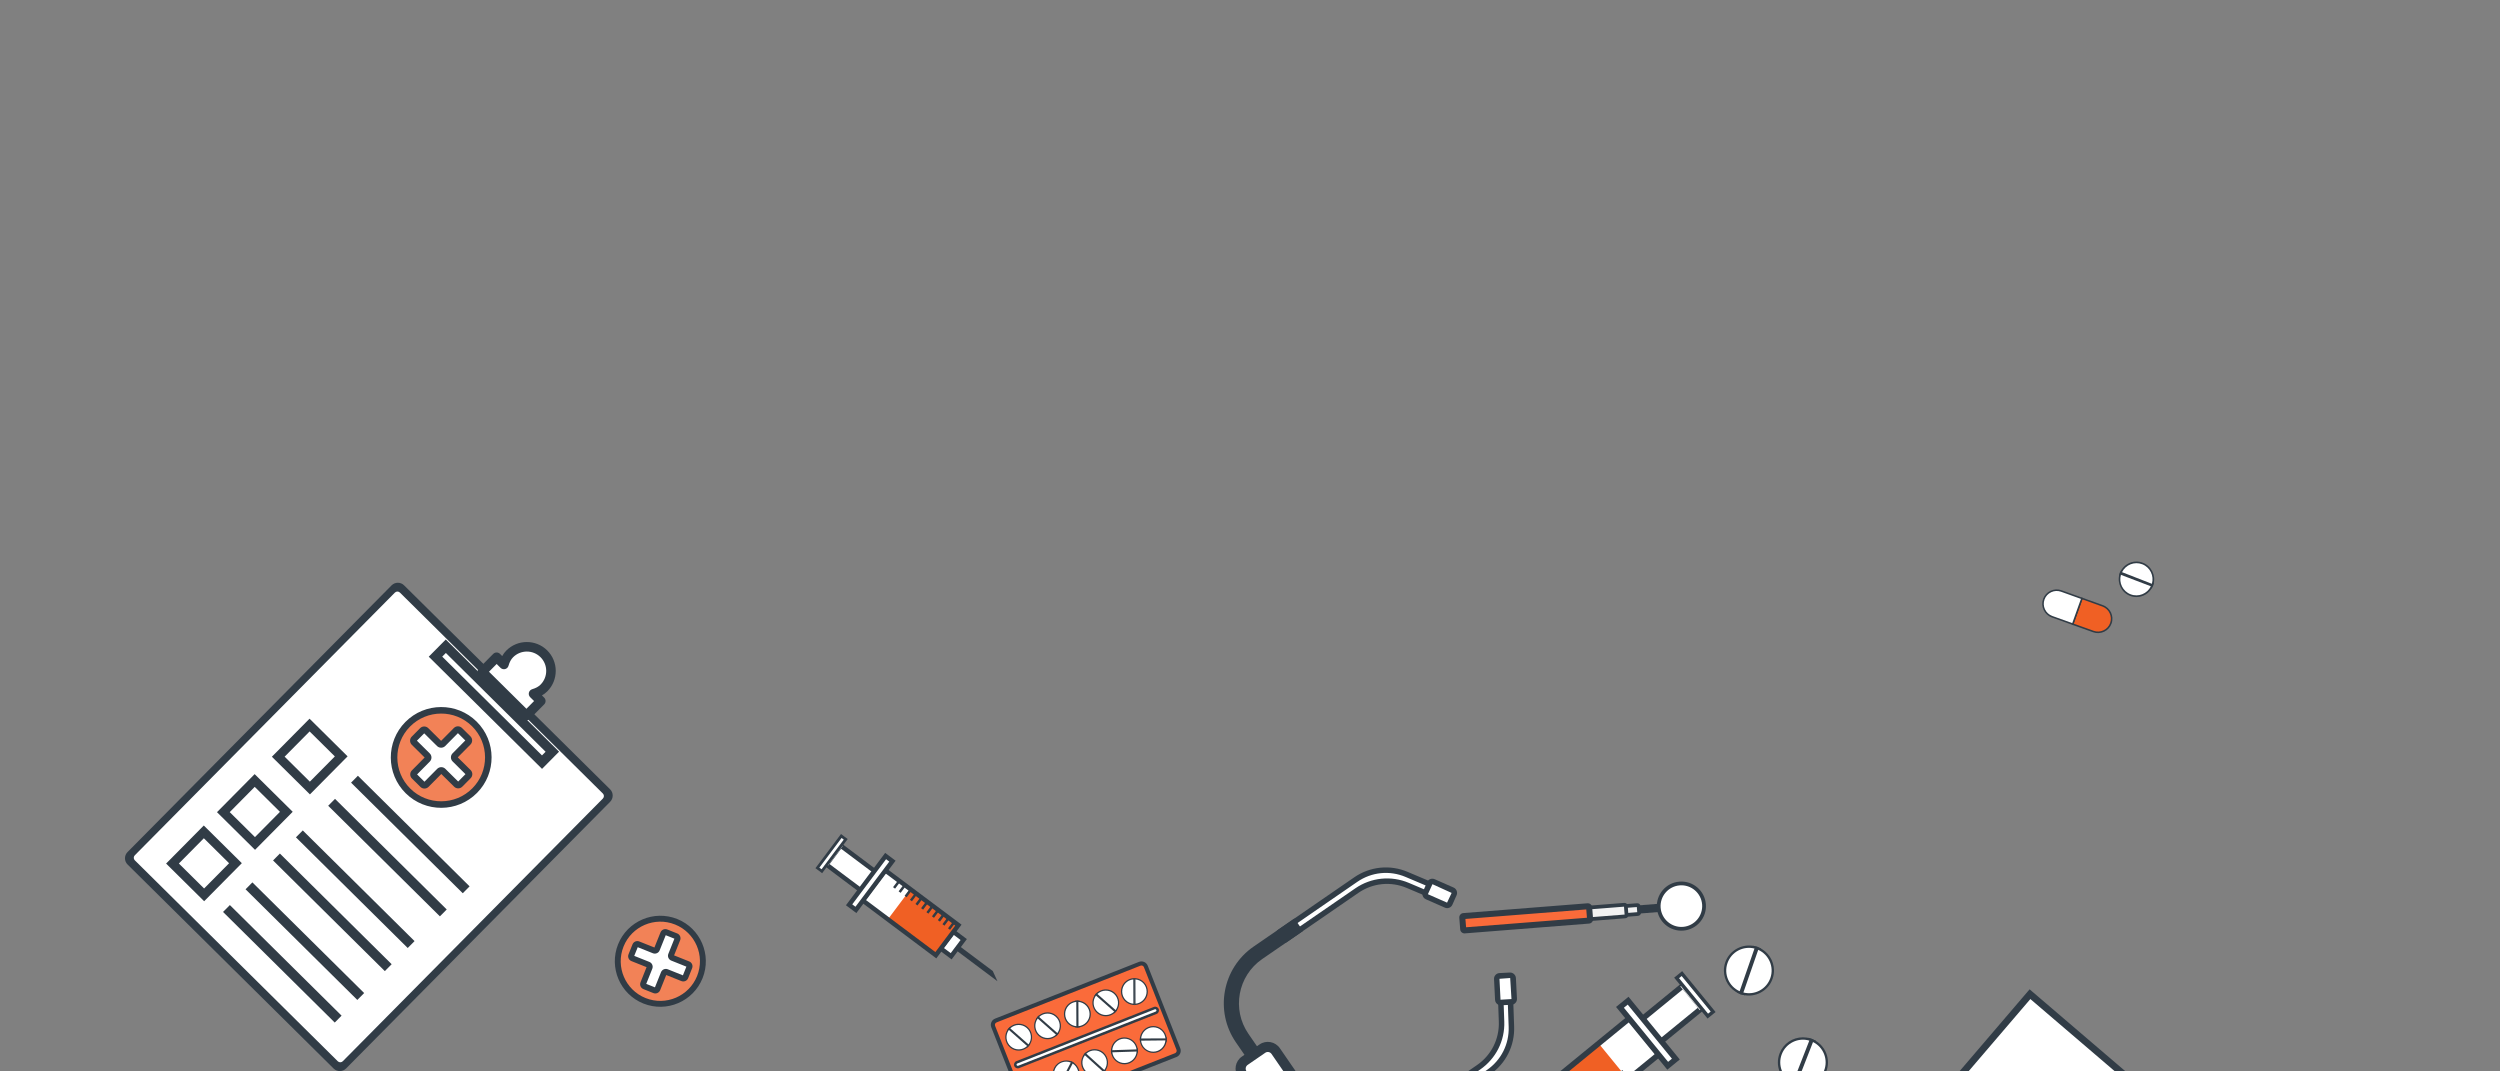 <?xml version="1.0" encoding="utf-8"?>
<!-- Generator: Adobe Illustrator 15.0.0, SVG Export Plug-In . SVG Version: 6.00 Build 0)  -->
<!DOCTYPE svg PUBLIC "-//W3C//DTD SVG 1.1//EN" "http://www.w3.org/Graphics/SVG/1.1/DTD/svg11.dtd">
<svg version="1.1" id="Layer_1" xmlns="http://www.w3.org/2000/svg" xmlns:xlink="http://www.w3.org/1999/xlink" x="0px" y="0px"
	 width="1400px" height="600px" viewBox="0 0 1400 600" enable-background="new 0 0 1400 600" xml:space="preserve">
<rect x="0" y="0" width="1400" height="600" fill="#808080" stroke="none"/>
<g>
	<g>
		<path fill="#415064" d="M555.564,612.72c0.572-0.051,0.799,0.729,0.293,1.012c-39.341,22.295-74.469,52.947-87.984,65.319
			c-1.113,1.021-2.079,1.911-2.889,2.67c1.062-0.313,2.327-0.688,3.769-1.123c17.541-5.31,61.825-19.877,101.07-42.346
			c0.501-0.282,1.057,0.304,0.723,0.779c-0.157,0.223-0.329,0.405-0.496,0.495c-8.331,4.654-63.742,35.438-89.562,45.199
			c-1.199,0.455-2.52,0.496-3.733,0.091c-3.571-1.193-7.127-1.143-10.015-0.698l-29.149,16.601
			c-0.855,0.486-1.938,0.183-2.423-0.667l-1.163-2.044c-0.491-0.85-0.192-1.941,0.662-2.428l29.155-16.601
			c1.851-2.245,3.713-5.28,4.506-8.963c0.273-1.254,0.981-2.367,1.983-3.166c21.572-17.228,76.315-49.175,84.57-53.96
			C555.048,612.789,555.292,612.74,555.564,612.72z"/>
		<path opacity="0.15" fill="#FFFFFF" d="M468.753,680.598c17.541-5.31,61.825-19.877,101.07-42.346
			c0.501-0.282,1.057,0.304,0.723,0.779c-0.157,0.223-0.329,0.405-0.496,0.495c-8.331,4.654-63.742,35.438-89.562,45.199
			c-1.199,0.455-2.52,0.496-3.733,0.091c-3.571-1.193-7.127-1.143-10.015-0.698l-29.149,16.601
			c-0.855,0.486-1.938,0.183-2.423-0.667l-0.582-1.022l30.399-17.309C466.047,681.407,467.312,681.033,468.753,680.598z"/>
	</g>
	<g>
		<g>
			<polygon fill="#313C46" points="883.017,513.289 882.825,510.8 932.506,506.885 932.698,509.384 			"/>
			<path fill="#313C46" d="M882.058,514.431l-0.365-4.602l51.784-4.078l0.365,4.594L882.058,514.431z M883.959,511.771l0.03,0.396
				l47.586-3.753l-0.031-0.396L883.959,511.771z"/>
		</g>
		<g>
			<path fill="#FFFFFF" d="M942.57,520.086c-6.99,0.557-13.11-4.673-13.656-11.663c-0.556-6.99,4.663-13.11,11.664-13.667
				c6.99-0.546,13.11,4.674,13.656,11.673C954.791,513.42,949.571,519.541,942.57,520.086z"/>
			<path fill="#313C46" d="M927.862,508.503c-0.598-7.557,5.068-14.203,12.635-14.79c7.557-0.596,14.192,5.069,14.79,12.636
				c0.597,7.557-5.068,14.192-12.635,14.79C935.096,521.735,928.459,516.07,927.862,508.503z M953.193,506.511
				c-0.506-6.403-6.131-11.209-12.534-10.703c-6.404,0.506-11.199,6.13-10.704,12.534c0.508,6.402,6.132,11.199,12.534,10.702
				C948.894,518.538,953.688,512.913,953.193,506.511z"/>
		</g>
		<g>
			<path fill="#F2F2F2" d="M917.929,511.032l-0.274-3.47c-0.03-0.415-0.403-0.729-0.819-0.688l-19.058,1.497
				c-0.415,0.03-0.729,0.394-0.688,0.81l0.273,3.469c0.03,0.415,0.395,0.729,0.809,0.698l19.06-1.497
				C917.645,511.812,917.959,511.447,917.929,511.032z"/>
			<path fill="#313C46" d="M896.311,512.731l-0.273-3.46c-0.081-1.001,0.668-1.871,1.659-1.951l19.059-1.498
				c1.001-0.081,1.872,0.668,1.953,1.659l0.271,3.47c0.071,0.992-0.667,1.861-1.668,1.942l-19.06,1.507
				C897.262,514.472,896.392,513.733,896.311,512.731z M898.16,509.394l0.224,2.883l18.472-1.456l-0.231-2.873L898.16,509.394z"/>
		</g>
		<g>
			<path fill="#F2F2F2" d="M910.857,512.357l-0.385-4.997c-0.041-0.415-0.405-0.729-0.818-0.698l-25.382,2.003
				c-0.415,0.03-0.729,0.395-0.688,0.819l0.385,4.997c0.041,0.415,0.403,0.729,0.819,0.688l25.381-2.003
				C910.584,513.137,910.897,512.772,910.857,512.357z"/>
			<path fill="#313C46" d="M882.927,514.562l-0.395-4.997c-0.081-1.002,0.667-1.871,1.658-1.952l25.382-1.993
				c0.991-0.081,1.871,0.658,1.942,1.659l0.395,4.997c0.08,1.002-0.668,1.872-1.659,1.942l-25.382,2.003
				C883.877,516.303,882.997,515.555,882.927,514.562z M884.656,509.687l0.344,4.411l24.785-1.952l-0.345-4.411L884.656,509.687z"/>
		</g>
		<g>
			<path fill="#FA6B3A" d="M890.442,514.725l-0.517-6.505c-0.03-0.414-0.394-0.729-0.809-0.698l-69.538,5.483
				c-0.424,0.03-0.729,0.395-0.698,0.81l0.516,6.504c0.03,0.426,0.396,0.729,0.81,0.698l69.539-5.473
				C890.17,515.504,890.473,515.14,890.442,514.725z"/>
			<path fill="#313C46" d="M817.709,520.461l-0.507-6.505c-0.11-1.345,0.9-2.529,2.235-2.631l69.549-5.482
				c1.336-0.102,2.519,0.91,2.62,2.245l0.516,6.506c0.111,1.345-0.9,2.518-2.246,2.619l-69.538,5.483
				C819.003,522.808,817.819,521.796,817.709,520.461z M820.632,514.613l0.374,4.653l67.677-5.331l-0.364-4.653L820.632,514.613z"/>
		</g>
	</g>
	<path fill="#313C46" d="M758.124,716.146l-40.687-59.128l-2.741-3.997l-13.768-19.999c-3.683-5.341-2.327-12.665,3.024-16.348
		l18.928-13.029c1.102-0.759,1.386-2.266,0.627-3.369c-0.759-1.112-2.267-1.386-3.379-0.627L701.2,612.679
		c-7.557,5.2-9.463,15.538-4.268,23.095l13.757,20l2.752,3.996l40.697,59.119c3.672,5.34,2.316,12.675-3.025,16.347
		c-5.341,3.683-12.675,2.327-16.347-3.015l-33.656-48.901c-5.397-7.84-16.146-9.802-23.96-4.37l-23.814,16.712
		c-1.102,0.758-1.381,2.266-0.622,3.368c0.759,1.104,2.271,1.387,3.369,0.628l21.967-15.113c6.747-4.654,15.989-2.943,20.632,3.813
		l32.088,46.615c5.189,7.546,15.548,9.459,23.095,4.259C761.411,734.042,763.324,723.684,758.124,716.146z"/>
	<g>
		<path fill="#FFFFFF" d="M672.785,713.679c10.49-7.213,13.141-21.578,5.923-32.068c-7.218-10.49-21.578-13.141-32.073-5.919
			c-10.49,7.214-13.141,21.578-5.923,32.068C647.935,718.251,662.294,720.901,672.785,713.679z"/>
		<path fill="#313C46" d="M638.375,709.368c-8.093-11.765-5.099-27.92,6.661-36.014c11.76-8.092,27.916-5.118,36.008,6.646
			c8.092,11.755,5.108,27.921-6.651,36.014C662.628,724.107,646.468,721.123,638.375,709.368z M676.376,683.208
			c-6.322-9.185-18.942-11.502-28.127-5.179c-9.191,6.322-11.528,18.937-5.205,28.122c6.322,9.186,18.947,11.522,28.133,5.2
			C680.367,705.029,682.698,692.394,676.376,683.208z"/>
	</g>
	<g>
		<path fill="#FFFFFF" d="M666.579,704.665c5.513-3.794,6.904-11.34,3.111-16.854c-3.793-5.503-11.335-6.899-16.849-3.106
			c-5.513,3.795-6.899,11.331-3.111,16.844C653.523,707.062,661.065,708.458,666.579,704.665z"/>
		<path fill="#313C46" d="M647.394,703.157c-4.674-6.788-2.949-16.104,3.849-20.778c6.793-4.684,16.115-2.964,20.784,3.823
			c4.679,6.798,2.959,16.116-3.839,20.799C661.389,711.675,652.067,709.956,647.394,703.157z M667.357,689.42
			c-2.898-4.219-8.68-5.281-12.903-2.377c-4.224,2.902-5.295,8.688-2.397,12.907c2.908,4.219,8.694,5.291,12.918,2.378
			C669.199,699.425,670.266,693.639,667.357,689.42z"/>
	</g>
	<g>
		<g>
			<path fill="#FFFFFF" d="M787.733,489.678c-9.366-3.967-20.11-2.884-28.497,2.883l-42.75,29.427l3.076,4.473l40.302-27.738
				c8.386-5.768,19.13-6.858,28.496-2.894l18.645,7.9l2.114-4.997L787.733,489.678z"/>
			<path fill="#313C46" d="M718.307,527.319l-3.085-4.461c-0.475-0.698-0.304-1.659,0.405-2.135l42.75-29.428
				c8.862-6.1,20.061-7.233,29.953-3.024l21.386,9.044c0.386,0.182,0.678,0.484,0.819,0.839c0.162,0.385,0.152,0.81,0,1.174
				l-2.124,4.998c-0.333,0.778-1.234,1.143-2.013,0.809l-18.634-7.891c-8.943-3.783-19.038-2.762-27.031,2.741l-40.302,27.729
				C719.733,528.199,718.783,528.018,718.307,527.319z M718.621,522.383l1.335,1.942l39.039-26.869
				c8.861-6.09,20.06-7.232,29.962-3.045l17.229,7.305l0.921-2.166l-19.97-8.456c-8.932-3.794-19.028-2.771-27.03,2.731
				L718.621,522.383z"/>
		</g>
		<g>
			<path fill="#FFFFFF" d="M811.941,506.024l2.368-5.361c0.373-0.85-0.01-1.831-0.86-2.205l-10.653-4.704
				c-0.849-0.374-1.84,0.01-2.215,0.86l-2.356,5.361c-0.374,0.84,0.01,1.831,0.851,2.205l10.661,4.704
				C810.576,507.259,811.568,506.875,811.941,506.024z"/>
			<path fill="#313C46" d="M797.102,502.475c-0.638-0.931-0.738-2.095-0.283-3.126l2.356-5.361c0.719-1.609,2.621-2.348,4.229-1.649
				l10.662,4.714c1.548,0.688,2.337,2.661,1.649,4.218l-2.378,5.373c-0.354,0.798-0.981,1.396-1.79,1.709
				c-0.8,0.304-1.67,0.283-2.438-0.081l-10.662-4.693C797.9,503.334,797.445,502.96,797.102,502.475z M812.914,500.036
				l-10.745-4.886l-2.538,5.584c0.021,0.021,0.04,0.04,0.061,0.051l10.662,4.693L812.914,500.036z"/>
		</g>
	</g>
	<g>
		<g>
			<path fill="#FFFFFF" d="M846.387,574.905c0.365,10.167-4.49,19.817-12.877,25.583l-42.75,29.418l-3.077-4.461l40.304-27.738
				c8.376-5.766,13.232-15.417,12.877-25.584l-0.708-20.231l5.413-0.193L846.387,574.905z"/>
			<path fill="#313C46" d="M786.813,624.171l40.302-27.729c7.992-5.503,12.555-14.567,12.221-24.269l-0.718-20.231
				c-0.03-0.84,0.627-1.549,1.478-1.579l5.422-0.202c0.395-0.01,0.799,0.131,1.092,0.415c0.283,0.263,0.465,0.647,0.495,1.071
				l0.81,23.196c0.396,10.754-4.662,20.81-13.534,26.909l-42.751,29.419c-0.698,0.484-1.648,0.302-2.135-0.396l-3.075-4.471
				C785.944,625.618,786.115,624.656,786.813,624.171z M832.649,599.225c7.991-5.503,12.554-14.567,12.2-24.269l-0.77-21.669
				l-2.347,0.082l0.668,18.703c0.374,10.743-4.693,20.799-13.545,26.898l-39.039,26.859l1.336,1.952L832.649,599.225z"/>
		</g>
		<g>
			<path fill="#FFFFFF" d="M839.762,546.459l5.856-0.294c0.921-0.051,1.71,0.657,1.751,1.579l0.586,11.643
				c0.051,0.921-0.657,1.71-1.589,1.751l-5.846,0.293c-0.922,0.051-1.711-0.657-1.762-1.588l-0.586-11.634
				C838.132,547.288,838.84,546.5,839.762,546.459z"/>
			<path fill="#313C46" d="M837.232,559.934l-0.578-11.644c-0.06-0.84,0.233-1.659,0.8-2.296c0.576-0.647,1.366-1.022,2.236-1.073
				l5.867-0.293c1.699-0.091,3.258,1.355,3.35,3.045l0.597,11.644c0.07,1.76-1.295,3.268-3.057,3.359l-5.846,0.282
				c-1.124,0.062-2.176-0.445-2.812-1.375C837.444,561.097,837.263,560.521,837.232,559.934z M839.711,548.128l0.576,11.634
				c0,0.03,0.01,0.061,0.021,0.081l6.119-0.374l-0.728-11.786L839.711,548.128z"/>
		</g>
	</g>
	<path fill="#313C46" d="M724.377,630.614l-32.26-46.877c-12.063-17.531-7.623-41.598,9.914-53.666l22.853-15.731l4.815,6.99
		l-22.863,15.731c-13.671,9.418-17.136,28.193-7.729,41.859l32.262,46.889c9.407,13.667,28.192,17.137,41.859,7.729l22.862-15.73
		l4.805,6.99l-22.852,15.73C760.512,652.588,736.444,648.146,724.377,630.614z"/>
	<g>
		<path fill="#FFFFFF" d="M730.79,612.427l-16.398-23.825c-1.668-2.427-5.027-3.054-7.455-1.386l-9.874,6.799
			c-2.427,1.669-3.05,5.027-1.376,7.455l16.399,23.834c1.669,2.428,5.027,3.046,7.456,1.375l9.873-6.797
			C731.843,618.213,732.459,614.854,730.79,612.427z"/>
		<path fill="#313C46" d="M709.749,626.912l-16.397-23.833c-2.56-3.723-1.619-8.832,2.104-11.391l9.882-6.799
			c3.713-2.559,8.821-1.618,11.382,2.104l16.397,23.823c2.569,3.733,1.619,8.842-2.104,11.4l-9.862,6.799
			C717.428,631.575,712.308,630.635,709.749,626.912z M712.057,590.211c-0.79-1.153-2.368-1.446-3.511-0.657l-9.874,6.798
			c-1.132,0.779-1.437,2.387-0.647,3.521l16.388,23.823c0.789,1.133,2.398,1.427,3.521,0.647l9.874-6.788
			c1.152-0.789,1.437-2.367,0.647-3.521L712.057,590.211z"/>
	</g>
	<g>
		<g>
			<polygon fill="#FFFFFF" points="488.672,503.536 496.623,492.914 470.761,473.543 462.81,484.164 			"/>
			<path fill="#313C46" d="M461.04,484.417l9.469-12.635l27.88,20.879l-9.463,12.645L461.04,484.417z M471.014,475.312l-6.434,8.599
				l23.838,17.855l6.434-8.588L471.014,475.312z"/>
		</g>
		
			<rect x="459.466" y="477.25" transform="matrix(-0.599 0.8 -0.8 -0.599 1128.968 391.986)" fill="#E6E6E6" width="13.825" height="2.598"/>
		<g>
			<polygon fill="#FFFFFF" points="460.235,487.887 473.609,470.032 471.121,468.16 457.747,486.015 			"/>
			<path fill="#313C46" d="M456.64,486.177l14.319-19.119l3.753,2.812l-14.314,19.119L456.64,486.177z M471.277,469.273
				l-12.428,16.59l1.229,0.921l12.428-16.591L471.277,469.273z"/>
		</g>
		<polygon fill="#313C46" points="558.579,549.494 555.959,543.777 507.356,507.371 505.561,509.769 		"/>
		<g>
			<polygon fill="#FFFFFF" points="532.657,535.513 539.682,526.136 533.734,521.685 526.708,531.062 			"/>
			<path fill="#313C46" d="M524.943,531.314l8.538-11.4l7.967,5.969l-8.539,11.4L524.943,531.314z M533.987,523.455l-5.508,7.354
				l3.925,2.933l5.508-7.343L533.987,523.455z"/>
		</g>
		<polygon fill="#FFFFFF" points="524.073,534.927 536.698,518.063 495.632,487.311 483.007,504.163 		"/>
		
			<rect x="506.812" y="500.005" transform="matrix(-0.6 0.8 -0.8 -0.6 1240.036 412.291)" fill="#F06024" width="20.121" height="32.737"/>
		<path fill="#313C46" d="M481.241,504.416l14.137-18.876l43.09,32.27l-14.142,18.888L481.241,504.416z M495.89,489.081
			l-11.113,14.83l39.038,29.245l11.112-14.83L495.89,489.081z"/>
		<g>
			<polygon fill="#FFFFFF" points="479.309,509.545 499.764,482.241 495.95,479.39 475.496,506.691 			"/>
			<path fill="#313C46" d="M473.726,506.945l21.972-29.326l5.837,4.37l-21.972,29.326L473.726,506.945z M496.204,481.159
				l-18.938,25.28l1.791,1.346l18.937-25.29L496.204,481.159z"/>
		</g>
		<g>
			<g>
				<g>
					<polygon fill="#2E556B" points="531.584,519.763 534.154,516.333 534.482,516.576 531.913,520.005 					"/>
					<polygon fill="#313C46" points="530.886,519.863 534.053,515.636 535.181,516.484 532.014,520.713 					"/>
				</g>
				<g>
					<polygon fill="#2E556B" points="528.469,517.426 531.038,513.997 531.367,514.249 528.797,517.679 					"/>
					<polygon fill="#313C46" points="527.771,517.526 530.937,513.299 532.065,514.148 528.898,518.377 					"/>
				</g>
				<g>
					<polygon fill="#2E556B" points="525.494,515.2 528.069,511.771 528.393,512.023 525.823,515.442 					"/>
					
						<rect x="524.305" y="512.904" transform="matrix(-0.599 0.8 -0.8 -0.599 1253.919 399.685)" fill="#313C46" width="5.283" height="1.416"/>
				</g>
				<g>
					
						<rect x="521.91" y="511.24" transform="matrix(-0.6 0.8 -0.8 -0.6 1247.577 398.67)" fill="#2E556B" width="4.285" height="0.405"/>
					<polygon fill="#313C46" points="521.903,513.137 525.075,508.908 526.197,509.748 523.031,513.977 					"/>
				</g>
				<g>
					<polygon fill="#2E556B" points="519.485,510.698 522.055,507.27 522.384,507.512 519.814,510.941 					"/>
					<polygon fill="#313C46" points="518.788,510.8 521.954,506.571 523.082,507.41 519.911,511.639 					"/>
				</g>
				<g>
					
						<rect x="515.82" y="506.678" transform="matrix(-0.6 0.8 -0.8 -0.6 1234.185 396.247)" fill="#2E556B" width="4.285" height="0.404"/>
					<polygon fill="#313C46" points="515.813,508.574 518.985,504.346 520.107,505.195 516.941,509.424 					"/>
				</g>
				<g>
					
						<rect x="512.677" y="504.318" transform="matrix(-0.6 0.8 -0.8 -0.6 1227.284 395.088)" fill="#2E556B" width="4.285" height="0.409"/>
					<polygon fill="#313C46" points="512.667,506.217 515.839,501.988 516.962,502.839 513.795,507.067 					"/>
				</g>
				<g>
					<polygon fill="#2E556B" points="510.254,503.779 512.824,500.35 513.148,500.603 510.579,504.031 					"/>
					<polygon fill="#313C46" points="509.551,503.881 512.723,499.651 513.846,500.501 510.68,504.729 					"/>
				</g>
				<g>
					
						<rect x="506.585" y="499.758" transform="matrix(-0.6 0.8 -0.8 -0.6 1213.888 392.666)" fill="#2E556B" width="4.285" height="0.404"/>
					<polygon fill="#313C46" points="506.578,501.654 509.744,497.427 510.877,498.276 507.705,502.505 					"/>
				</g>
			</g>
			<g>
				<polygon fill="#2E556B" points="503.927,499.045 506.496,495.615 506.825,495.858 504.256,499.287 				"/>
				<polygon fill="#313C46" points="503.229,499.146 506.396,494.918 507.523,495.767 504.357,499.996 				"/>
			</g>
			<g>
				<polygon fill="#2E556B" points="500.811,496.708 503.38,493.279 503.709,493.532 501.14,496.961 				"/>
				<polygon fill="#313C46" points="500.113,496.809 503.28,492.581 504.407,493.431 501.241,497.659 				"/>
			</g>
		</g>
	</g>
	<g>
		<g>
			<polygon fill="#FFFFFF" points="911.626,577.161 922.016,589.877 953.001,564.557 942.602,551.841 			"/>
			<path fill="#313C46" d="M942.824,549.646l12.372,15.134l-33.404,27.293l-12.372-15.134L942.824,549.646z M950.795,564.334
				l-8.416-10.287l-28.558,23.337l8.416,10.288L950.795,564.334z"/>
		</g>
		
			<rect x="939.73" y="556.198" transform="matrix(-0.633 -0.774 0.774 -0.633 1116.17 1645.098)" fill="#E6E6E6" width="17.112" height="3.213"/>
		<g>
			
				<rect x="935.32" y="555.19" transform="matrix(-0.633 -0.774 0.774 -0.633 1118.145 1644.614)" fill="#FFFFFF" width="27.613" height="3.853"/>
			<path fill="#313C46" d="M942.015,543.828l18.715,22.903l-4.503,3.672L937.523,547.5L942.015,543.828z M957.979,566.448
				l-16.237-19.868l-1.467,1.204l16.236,19.868L957.979,566.448z"/>
		</g>
		<polygon fill="#313C46" points="835.573,647.509 843.221,646.052 901.449,598.476 899.103,595.603 		"/>
		<g>
			<polygon fill="#FFFFFF" points="860.084,620.509 869.27,631.738 876.392,625.92 867.216,614.682 			"/>
			<path fill="#313C46" d="M867.439,612.487l11.158,13.656l-9.551,7.8l-11.157-13.657L867.439,612.487z M874.187,625.698
				l-7.192-8.811l-4.705,3.844l7.193,8.801L874.187,625.698z"/>
		</g>
		<polygon fill="#FFFFFF" points="863.362,610.362 879.861,630.554 929.057,590.363 912.557,570.161 		"/>
		<polygon fill="#F06024" points="864.222,610.413 879.983,629.705 911.372,604.061 895.602,584.769 		"/>
		<path fill="#313C46" d="M912.769,567.966l18.482,22.609l-51.612,42.185l-18.481-22.62L912.769,567.966z M926.851,590.14
			l-14.526-17.773l-46.768,38.219l14.518,17.774L926.851,590.14z"/>
		<g>
			<polygon fill="#FFFFFF" points="907.174,564.112 933.912,596.827 938.484,593.095 911.748,560.378 			"/>
			<path fill="#313C46" d="M911.97,558.183l28.71,35.134l-6.99,5.716l-28.71-35.133L911.97,558.183z M936.278,592.871
				l-24.754-30.287l-2.145,1.75l24.754,30.298L936.278,592.871z"/>
		</g>
		<g>
			<g>
				<g>
					
						<rect x="878.173" y="625.867" transform="matrix(-0.632 -0.775 0.775 -0.632 952.112 1704.453)" fill="#2E556B" width="5.299" height="0.511"/>
					<polygon fill="#313C46" points="879.427,623.038 883.563,628.105 882.219,629.208 878.081,624.141 					"/>
				</g>
				<g>
					<polygon fill="#2E556B" points="883.078,620.853 886.437,624.97 886.043,625.283 882.685,621.176 					"/>
					<polygon fill="#313C46" points="883.159,619.982 887.307,625.051 885.951,626.153 881.813,621.085 					"/>
				</g>
				<g>
					
						<rect x="885.468" y="619.91" transform="matrix(-0.633 -0.774 0.774 -0.633 970.182 1700.271)" fill="#2E556B" width="5.306" height="0.509"/>
					<polygon fill="#313C46" points="886.721,617.079 890.857,622.138 889.513,623.25 885.375,618.182 					"/>
				</g>
				<g>
					
						<rect x="888.929" y="617.078" transform="matrix(-0.633 -0.774 0.774 -0.633 978.151 1698.314)" fill="#2E556B" width="5.305" height="0.51"/>
					<polygon fill="#313C46" points="890.19,614.246 894.327,619.315 892.982,620.417 888.835,615.35 					"/>
				</g>
				<g>
					
						<rect x="892.669" y="614.022" transform="matrix(-0.632 -0.775 0.775 -0.632 985.075 1696.348)" fill="#2E556B" width="5.299" height="0.511"/>
					<polygon fill="#313C46" points="893.923,611.191 898.061,616.26 896.715,617.363 892.577,612.294 					"/>
				</g>
				<g>
					<polygon fill="#2E556B" points="897.393,609.158 900.751,613.266 900.356,613.579 897.008,609.472 					"/>
					
						<rect x="895.612" y="610.5" transform="matrix(-0.633 -0.774 0.774 -0.633 994.864 1694.209)" fill="#313C46" width="6.535" height="1.739"/>
				</g>
				<g>
					
						<rect x="899.996" y="608.034" transform="matrix(-0.633 -0.774 0.774 -0.633 1003.226 1692.112)" fill="#2E556B" width="5.305" height="0.51"/>
					<polygon fill="#313C46" points="901.247,605.202 905.395,610.271 904.039,611.374 899.901,606.306 					"/>
				</g>
				<g>
					<polygon fill="#2E556B" points="904.898,603.028 908.258,607.136 907.862,607.449 904.504,603.342 					"/>
					<polygon fill="#313C46" points="904.979,602.148 909.127,607.217 907.771,608.319 903.635,603.261 					"/>
				</g>
				<g>
					
						<rect x="907.288" y="602.075" transform="matrix(-0.633 -0.774 0.774 -0.633 1019.495 1688.052)" fill="#2E556B" width="5.306" height="0.51"/>
					<polygon fill="#313C46" points="908.55,599.245 912.688,604.303 911.332,605.416 907.194,600.347 					"/>
				</g>
			</g>
			
		</g>
	</g>
	
	
	<g>
		<polygon fill="#FFFFFF" points="1120.169,792.088 1013.516,700.851 1136.79,556.747 1243.444,647.975 		"/>
		<path fill="#313C46" d="M1010.794,701.063l1.254-1.467l124.53-145.581l1.466,1.254l108.122,92.503l-1.255,1.466l-124.529,145.581
			l-1.457-1.265L1010.794,701.063z M1137.003,559.469l-120.767,141.169l103.721,88.719l120.767-141.16L1137.003,559.469z"/>
	</g>
	
	
	
	
	<g>
		<g>
			<path fill="#FFFFFF" d="M635.29,562.098c0.203,0,0.399-0.01,0.597-0.029l-0.05-13.586c-0.197-0.021-0.395-0.03-0.592-0.03
				c-0.203,0-0.4,0.01-0.597,0.03l0.051,13.586C634.895,562.088,635.092,562.098,635.29,562.098z"/>
			<path fill="#313C46" d="M636.6,562.727l-0.652,0.049c-0.218,0.021-0.436,0.031-0.652,0.041c-0.223,0-0.44-0.021-0.658-0.03
				l-0.653-0.06l-0.055-14.892l0.652-0.061c0.217-0.021,0.44-0.03,0.657-0.041c0.218,0,0.436,0.021,0.652,0.03l0.658,0.051
				L636.6,562.727z"/>
		</g>
		<path fill="#FA6B3A" d="M659.896,587.46l-18.239-46.271c-0.531-1.345-2.048-2.004-3.394-1.478l-80.605,31.775
			c-1.34,0.525-2.003,2.043-1.472,3.389l18.239,46.281c0.531,1.345,2.049,2.002,3.394,1.467l80.605-31.765
			C659.765,590.322,660.428,588.805,659.896,587.46z"/>
		<path fill="#313C46" d="M658.845,591.921l-80.605,31.765c-1.932,0.769-4.117-0.182-4.876-2.115L555.125,575.3
			c-0.759-1.932,0.188-4.117,2.119-4.876l80.6-31.774c1.927-0.759,4.117,0.192,4.871,2.114l18.244,46.281
			C661.718,588.978,660.767,591.162,658.845,591.921z M558.079,572.548c-0.754,0.294-1.128,1.154-0.83,1.913l18.245,46.271
			c0.298,0.759,1.153,1.133,1.907,0.829l80.604-31.765c0.754-0.303,1.128-1.153,0.83-1.911l-18.245-46.281
			c-0.293-0.749-1.153-1.123-1.907-0.83L558.079,572.548z"/>
		<path fill="#FFFFFF" d="M635.29,562.098c0.203,0,0.399-0.01,0.597-0.029l-0.05-13.586c-0.197-0.021-0.395-0.03-0.592-0.03
			c-0.203,0-0.4,0.01-0.597,0.03l0.051,13.586C634.895,562.088,635.092,562.098,635.29,562.098z"/>
		<g>
			<path fill="#FFFFFF" d="M648.223,565.325c-0.278-0.708-1.093-1.062-1.806-0.779l-76.978,30.338
				c-0.718,0.284-1.067,1.093-0.79,1.812c0.284,0.719,1.093,1.072,1.811,0.789l76.978-30.348
				C648.157,566.854,648.506,566.044,648.223,565.325z"/>
			<path fill="#313C46" d="M647.702,567.804l-76.979,30.338c-1.082,0.436-2.311-0.101-2.736-1.184
				c-0.424-1.081,0.107-2.306,1.189-2.731l76.979-30.348c1.083-0.426,2.307,0.111,2.731,1.194
				C649.315,566.146,648.785,567.379,647.702,567.804z M569.696,595.552c-0.349,0.142-0.521,0.537-0.384,0.881
				c0.142,0.354,0.536,0.525,0.885,0.385l76.984-30.339c0.349-0.142,0.516-0.536,0.379-0.891c-0.137-0.344-0.531-0.515-0.88-0.384
				L569.696,595.552z"/>
		</g>
		<path fill="#313C46" d="M638.031,562.291h-0.005c-0.663,0.253-1.36,0.425-2.079,0.484l-0.774,0.071l-0.05-15.144l0.774,0.061
			c3.859,0.324,6.894,3.611,6.904,7.486C642.816,558.376,640.939,561.138,638.031,562.291z M636.594,561.238
			c2.792-0.606,4.795-3.125,4.78-5.988c-0.01-2.874-2.074-5.352-4.821-5.949L636.594,561.238z"/>
		<path fill="#FFFFFF" d="M642.092,555.25c-0.015-3.571-2.767-6.484-6.256-6.768l0.05,13.586
			C639.376,561.754,642.103,558.821,642.092,555.25z"/>
		<path fill="#313C46" d="M635.411,562.847l-0.774-0.061c-3.92-0.334-6.895-3.55-6.909-7.485c-0.01-3.126,1.866-5.888,4.774-7.031
			c0.663-0.263,1.366-0.435,2.079-0.495l0.779-0.071L635.411,562.847z M633.023,549.595c-2.357,0.931-3.875,3.166-3.87,5.706
			c0.01,2.923,2.039,5.361,4.826,5.948l-0.04-11.938C633.625,549.383,633.322,549.474,633.023,549.595z"/>
		<path fill="#313C46" d="M624.854,566.681l-11.36-10.015l0.566-0.536c0.703-0.667,1.522-1.193,2.428-1.548
			c2.645-1.052,5.614-0.525,7.749,1.346c2.908,2.569,3.378,7.011,1.082,10.126L624.854,566.681z M615.644,556.656l8.948,7.89
			c1.366-2.458,0.86-5.645-1.3-7.546C621.172,555.128,617.915,554.997,615.644,556.656z"/>
		<path fill="#313C46" d="M622.012,568.593L622.012,568.593c-2.646,1.043-5.615,0.526-7.744-1.355
			c-2.903-2.56-3.378-7.01-1.077-10.116l0.465-0.627l11.355,10.004l-0.561,0.547C623.742,567.713,622.922,568.239,622.012,568.593z
			 M613.914,558.618c-1.361,2.469-0.86,5.646,1.3,7.548c1.725,1.526,4.133,1.951,6.277,1.102h0.005
			c0.49-0.192,0.945-0.444,1.371-0.759L613.914,558.618z"/>
		<g>
			<path fill="#FFFFFF" d="M624.374,566.104c0.132-0.152,0.253-0.314,0.37-0.466l-10.192-8.993
				c-0.142,0.143-0.284,0.273-0.415,0.426c-0.131,0.151-0.253,0.313-0.375,0.464l10.192,8.993
				C624.102,566.388,624.238,566.246,624.374,566.104z"/>
			<path fill="#313C46" d="M623.97,567.49l-11.158-9.843l0.375-0.526c0.131-0.172,0.268-0.354,0.419-0.516
				c0.142-0.172,0.294-0.324,0.451-0.465l0.47-0.466l11.178,9.853l-0.385,0.526c-0.126,0.172-0.263,0.354-0.409,0.516
				c-0.147,0.173-0.309,0.324-0.465,0.476L623.97,567.49z"/>
		</g>
		<path fill="#313C46" d="M606.1,574.875L606.1,574.875c-0.667,0.264-1.366,0.425-2.084,0.496l-0.774,0.061l-0.055-15.145
			l0.773,0.071c3.93,0.324,6.899,3.541,6.914,7.477C610.884,570.961,609.008,573.722,606.1,574.875z M604.663,573.822
			c2.817-0.606,4.795-3.126,4.78-5.978c-0.01-2.884-2.074-5.362-4.826-5.948L604.663,573.822z"/>
		<path fill="#313C46" d="M603.484,575.432l-0.774-0.061c-3.93-0.324-6.899-3.541-6.909-7.487c-0.015-3.124,1.856-5.886,4.77-7.029
			c0.667-0.263,1.366-0.436,2.079-0.496l0.779-0.071L603.484,575.432z M601.092,562.18c-2.357,0.93-3.875,3.166-3.865,5.704
			c0.005,2.925,2.033,5.362,4.82,5.949l-0.041-11.937C601.699,561.967,601.391,562.059,601.092,562.18z"/>
		<g>
			<path fill="#FFFFFF" d="M603.358,574.683c0.202,0,0.399-0.01,0.597-0.03l-0.051-13.586c-0.197-0.021-0.395-0.03-0.592-0.03
				c-0.202,0-0.399,0.02-0.597,0.03l0.051,13.597C602.964,574.673,603.161,574.683,603.358,574.683z"/>
			<path fill="#313C46" d="M604.668,575.31l-0.652,0.062c-0.212,0.02-0.435,0.03-0.652,0.03c-0.223,0-0.44-0.011-0.653-0.03
				l-0.657-0.051l-0.051-14.901l0.647-0.061c0.217-0.021,0.435-0.03,0.658-0.03s0.44,0.01,0.652,0.03l0.657,0.051L604.668,575.31z"
				/>
		</g>
		<path fill="#313C46" d="M592.23,579.539l-11.36-10.016l0.566-0.536c0.703-0.668,1.523-1.193,2.433-1.548
			c2.646-1.042,5.615-0.526,7.744,1.355c2.909,2.56,3.384,7.011,1.082,10.117L592.23,579.539z M583.02,569.523l8.953,7.891
			c1.361-2.458,0.855-5.645-1.3-7.557C588.548,567.985,585.306,567.854,583.02,569.523z"/>
		<path fill="#313C46" d="M589.397,581.45L589.397,581.45c-2.65,1.052-5.619,0.526-7.754-1.355c-2.903-2.56-3.378-7.01-1.072-10.116
			l0.46-0.627l11.36,10.015l-0.566,0.537C591.123,580.57,590.303,581.096,589.397,581.45z M581.295,571.476
			c-1.366,2.469-0.86,5.646,1.295,7.547c1.725,1.527,4.132,1.953,6.282,1.103l0,0c0.491-0.191,0.951-0.445,1.371-0.759
			L581.295,571.476z"/>
		<g>
			<path fill="#FFFFFF" d="M591.75,578.961c0.131-0.15,0.252-0.312,0.369-0.464l-10.192-8.993c-0.142,0.142-0.284,0.282-0.415,0.434
				c-0.131,0.143-0.253,0.305-0.369,0.456l10.192,8.993C591.477,579.245,591.619,579.113,591.75,578.961z"/>
			<path fill="#313C46" d="M591.35,580.348l-11.163-9.843l0.379-0.526c0.132-0.172,0.263-0.343,0.41-0.516
				c0.146-0.162,0.298-0.323,0.455-0.466l0.476-0.465l11.173,9.853l-0.385,0.527c-0.126,0.182-0.263,0.354-0.409,0.515
				c-0.147,0.173-0.304,0.324-0.46,0.477L591.35,580.348z"/>
		</g>
		<path fill="#313C46" d="M576.07,585.911l-11.36-10.015l0.566-0.536c0.703-0.667,1.522-1.194,2.428-1.557
			c2.646-1.043,5.614-0.517,7.749,1.355c2.909,2.568,3.379,7.01,1.083,10.125L576.07,585.911z M566.859,575.888l8.947,7.889
			c1.366-2.457,0.86-5.644-1.294-7.546C572.388,574.359,569.136,574.228,566.859,575.888z"/>
		<path fill="#313C46" d="M573.232,587.824L573.232,587.824c-2.65,1.042-5.62,0.525-7.749-1.355
			c-2.903-2.561-3.379-7.011-1.077-10.117l0.46-0.627l11.361,10.005l-0.562,0.546C574.957,586.944,574.138,587.47,573.232,587.824z
			 M565.129,577.85c-1.36,2.467-0.86,5.645,1.3,7.546c1.725,1.528,4.132,1.952,6.277,1.104h0.005
			c0.491-0.193,0.946-0.445,1.371-0.759L565.129,577.85z"/>
		<g>
			<path fill="#FFFFFF" d="M575.589,585.325c0.132-0.143,0.253-0.304,0.369-0.465l-10.192-8.983
				c-0.142,0.142-0.283,0.273-0.415,0.424c-0.132,0.152-0.253,0.313-0.369,0.466l10.192,8.993
				C575.316,585.618,575.458,585.477,575.589,585.325z"/>
			<path fill="#313C46" d="M575.185,586.721l-11.164-9.843l0.385-0.526c0.126-0.183,0.263-0.354,0.41-0.515
				c0.146-0.173,0.298-0.325,0.455-0.477l0.47-0.455l11.179,9.854l-0.385,0.525c-0.126,0.173-0.263,0.344-0.41,0.517
				c-0.146,0.161-0.309,0.323-0.465,0.475L575.185,586.721z"/>
		</g>
		<path fill="#313C46" d="M575.028,612.244l-0.41-0.668c-2.023-3.298-1.168-7.688,1.948-9.995c0.531-0.384,1.112-0.708,1.725-0.95
			c2.934-1.153,6.317-0.334,8.406,2.033l0.516,0.586L575.028,612.244z M578.812,601.956c-0.496,0.202-0.966,0.465-1.396,0.779
			c-2.312,1.709-3.09,4.835-1.942,7.404l9.6-7.081C583.369,601.562,580.946,601.116,578.812,601.956z"/>
		<path fill="#313C46" d="M583.809,614.661c-2.938,1.164-6.317,0.345-8.412-2.033l-0.511-0.576l12.18-8.993l0.404,0.668
			c2.028,3.297,1.168,7.677-1.947,9.984C584.992,614.105,584.416,614.429,583.809,614.661z M577.026,612.244
			c2.094,1.831,5.346,2.022,7.653,0.313c2.312-1.7,3.09-4.836,1.942-7.395L577.026,612.244z"/>
		<g>
			<path fill="#FFFFFF" d="M586.535,603.595c-0.116-0.162-0.248-0.313-0.375-0.466l-10.936,8.073
				c0.106,0.172,0.212,0.344,0.333,0.496c0.117,0.161,0.243,0.313,0.375,0.464l10.931-8.071
				C586.763,603.918,586.656,603.757,586.535,603.595z"/>
			<path fill="#313C46" d="M575.832,613.124l-0.43-0.485c-0.146-0.172-0.283-0.334-0.415-0.507
				c-0.141-0.191-0.253-0.373-0.369-0.556l-0.339-0.556l11.983-8.843l0.435,0.486c0.142,0.162,0.278,0.323,0.41,0.495
				c0.136,0.192,0.252,0.375,0.364,0.567l0.344,0.556L575.832,613.124z"/>
		</g>
		<path fill="#313C46" d="M593.697,608.116l-0.657-0.404c-3.283-2.074-4.456-6.383-2.681-9.833c1.735-3.368,6.07-4.946,9.555-3.51
			l0.723,0.293L593.697,608.116z M594.81,595.653c-1.376,0.546-2.503,1.568-3.182,2.873c-1.32,2.569-0.632,5.716,1.533,7.517
			l5.473-10.612C597.374,595.098,596.039,595.168,594.81,595.653z"/>
		<path fill="#313C46" d="M599.828,608.35L599.828,608.35c-1.821,0.719-3.819,0.698-5.629-0.04l-0.713-0.295l6.94-13.463
			l0.657,0.414c3.328,2.104,4.481,6.322,2.675,9.822C602.918,606.417,601.522,607.672,599.828,608.35z M595.488,607.236
			c1.254,0.345,2.584,0.264,3.813-0.223l0,0c1.376-0.536,2.509-1.558,3.187-2.872c1.345-2.601,0.667-5.696-1.533-7.507
			L595.488,607.236z"/>
		<g>
			<path fill="#FFFFFF" d="M600.187,595.269c-0.177-0.09-0.359-0.171-0.541-0.242l-6.231,12.078
				c0.167,0.102,0.339,0.202,0.516,0.294c0.177,0.091,0.359,0.172,0.542,0.253l6.231-12.079
				C600.536,595.462,600.364,595.36,600.187,595.269z"/>
			<path fill="#313C46" d="M594.81,608.552l-0.602-0.242c-0.202-0.082-0.41-0.173-0.607-0.274c-0.192-0.101-0.379-0.212-0.557-0.323
				l-0.566-0.345l6.833-13.251l0.612,0.253c0.197,0.081,0.395,0.172,0.592,0.272c0.192,0.092,0.379,0.202,0.571,0.334l0.546,0.344
				L594.81,608.552z"/>
		</g>
		<path fill="#313C46" d="M615.74,602.067L615.74,602.067c-2.686,1.062-5.69,0.516-7.825-1.416
			c-2.873-2.61-3.288-7.062-0.935-10.147l0.47-0.616l11.213,10.167l-0.572,0.535C617.409,601.228,616.615,601.724,615.74,602.067z
			 M607.678,592.022c-1.401,2.438-0.941,5.634,1.194,7.566c1.735,1.567,4.168,2.013,6.348,1.153l0,0
			c0.46-0.183,0.896-0.415,1.3-0.698L607.678,592.022z"/>
		<path fill="#313C46" d="M618.507,600.236l-11.219-10.178l0.572-0.525c0.688-0.637,1.477-1.133,2.347-1.478
			c2.691-1.062,5.695-0.515,7.835,1.427c2.868,2.6,3.282,7.052,0.935,10.137L618.507,600.236z M609.438,590.089l8.836,8.013
			c1.396-2.438,0.936-5.634-1.193-7.557C614.981,588.633,611.734,588.42,609.438,590.089z"/>
		<g>
			<path fill="#FFFFFF" d="M607.925,590.474c-0.136,0.152-0.257,0.304-0.379,0.466l10.065,9.125c0.142-0.132,0.283-0.273,0.42-0.415
				c0.136-0.152,0.257-0.303,0.379-0.466l-10.065-9.125C608.204,590.19,608.057,590.333,607.925,590.474z"/>
			<path fill="#313C46" d="M617.617,601.034l-11.026-10.003l0.384-0.517c0.131-0.182,0.268-0.354,0.42-0.517
				c0.146-0.161,0.303-0.312,0.465-0.465l0.48-0.445l11.042,10.015l-0.41,0.527c-0.131,0.171-0.263,0.333-0.415,0.495
				c-0.142,0.162-0.304,0.313-0.46,0.465L617.617,601.034z"/>
		</g>
		<path fill="#313C46" d="M637.252,588.35l-15.134,0.496l0.041-0.779c0.156-2.934,2.023-5.523,4.754-6.606
			c0.805-0.313,1.654-0.484,2.52-0.515c3.874-0.122,7.269,2.781,7.729,6.626L637.252,588.35z M623.671,587.358l11.927-0.385
			c-0.693-2.722-3.242-4.693-6.116-4.603C626.635,582.451,624.177,584.637,623.671,587.358z"/>
		<path fill="#313C46" d="M632.442,595.492L632.442,595.492c-0.804,0.313-1.649,0.484-2.514,0.525
			c-3.875,0.122-7.269-2.792-7.729-6.646l-0.091-0.77l15.133-0.495l-0.04,0.779C637.045,591.819,635.173,594.409,632.442,595.492z
			 M623.762,589.978c0.693,2.732,3.243,4.705,6.116,4.604c2.833-0.08,5.306-2.266,5.806-4.987L623.762,589.978z"/>
		<g>
			<path fill="#FFFFFF" d="M636.499,588.259c-0.005-0.203-0.025-0.404-0.046-0.598l-13.581,0.445c-0.01,0.193-0.02,0.396-0.01,0.597
				c0.005,0.193,0.025,0.395,0.045,0.587l13.581-0.435C636.499,588.652,636.509,588.461,636.499,588.259z"/>
			<path fill="#313C46" d="M637.161,589.544l-14.886,0.484l-0.07-0.657c-0.03-0.212-0.051-0.424-0.056-0.647
				c-0.01-0.222-0.005-0.444,0.01-0.657l0.03-0.657l14.896-0.485l0.076,0.657c0.025,0.212,0.045,0.435,0.056,0.657
				c0.005,0.213,0,0.435-0.015,0.658L637.161,589.544z"/>
		</g>
		<path fill="#313C46" d="M648.603,589.129c-0.87,0.344-1.786,0.516-2.731,0.516c-3.875,0.011-7.183-2.994-7.532-6.858l-0.065-0.769
			l15.139-0.062l-0.061,0.779C653.119,585.568,651.258,588.076,648.603,589.129z M639.882,583.434
			c0.617,2.752,3.11,4.795,5.984,4.785c2.822-0.021,5.356-2.125,5.948-4.825L639.882,583.434z"/>
		<path fill="#313C46" d="M653.413,582.199l-15.139,0.061l0.061-0.779c0.233-2.832,2.099-5.341,4.75-6.393
			c0.87-0.334,1.791-0.517,2.731-0.517c3.874-0.021,7.182,2.994,7.531,6.85L653.413,582.199z M639.872,580.823l11.932-0.051
			c-0.617-2.741-3.11-4.785-5.983-4.774C642.993,576.008,640.464,578.122,639.872,580.823z"/>
		<g>
			<path fill="#FFFFFF" d="M639.017,582.128c0,0.203,0.015,0.405,0.036,0.598l13.586-0.051c0.015-0.192,0.03-0.395,0.03-0.597
				c0-0.203-0.015-0.396-0.036-0.587l-13.585,0.05C639.032,581.733,639.017,581.937,639.017,582.128z"/>
			<path fill="#313C46" d="M653.296,583.394l-14.886,0.05l-0.066-0.638c-0.025-0.223-0.036-0.444-0.041-0.668
				c0.005-0.222,0.016-0.445,0.031-0.657l0.056-0.657l14.896-0.061l0.061,0.658c0.015,0.222,0.03,0.435,0.036,0.657
				c0,0.223-0.016,0.435-0.031,0.657L653.296,583.394z"/>
		</g>
		<path fill="#FFFFFF" d="M628.441,555.301c0.015,3.571,2.767,6.483,6.257,6.768l-0.051-13.586
			C631.157,548.796,628.431,551.729,628.441,555.301z"/>
		<path fill="#FFFFFF" d="M623.767,556.475c-2.675-2.367-6.682-2.247-9.215,0.171l10.192,8.993
			C626.822,562.816,626.443,558.831,623.767,556.475z"/>
		<path fill="#FFFFFF" d="M614.739,566.701c2.681,2.367,6.682,2.246,9.215-0.173l-10.192-8.993
			C611.684,560.358,612.063,564.345,614.739,566.701z"/>
		<path fill="#FFFFFF" d="M610.161,567.835c-0.015-3.562-2.767-6.475-6.257-6.769l0.051,13.586
			C607.44,574.339,610.171,571.405,610.161,567.835z"/>
		<path fill="#FFFFFF" d="M596.509,567.884c0.015,3.571,2.767,6.485,6.257,6.779l-0.051-13.597
			C599.23,561.38,596.499,564.313,596.509,567.884z"/>
		<path fill="#FFFFFF" d="M591.143,569.331c-2.675-2.367-6.681-2.245-9.215,0.173l10.192,8.993
			C594.203,575.674,593.824,571.688,591.143,569.331z"/>
		<path fill="#FFFFFF" d="M582.119,579.569c2.676,2.356,6.682,2.235,9.216-0.183l-10.192-8.993
			C579.059,573.216,579.443,577.202,582.119,579.569z"/>
		<path fill="#FFFFFF" d="M574.982,575.694c-2.676-2.356-6.682-2.236-9.216,0.183l10.192,8.983
			C578.042,582.048,577.658,578.062,574.982,575.694z"/>
		<path fill="#FFFFFF" d="M565.959,585.932c2.676,2.368,6.676,2.246,9.216-0.172l-10.192-8.993
			C562.899,579.59,563.283,583.574,565.959,585.932z"/>
		<path fill="#FFFFFF" d="M576.996,602.158c-2.873,2.124-3.596,6.06-1.771,9.044l10.936-8.073
			C583.844,600.509,579.864,600.044,576.996,602.158z"/>
		<path fill="#FFFFFF" d="M585.099,613.135c2.873-2.114,3.596-6.061,1.765-9.044l-10.931,8.071
			C578.25,614.793,582.23,615.259,585.099,613.135z"/>
		<path fill="#FFFFFF" d="M590.996,598.213c-1.639,3.167-0.541,7.021,2.418,8.892l6.231-12.078
			C596.403,593.691,592.63,595.036,590.996,598.213z"/>
		<path fill="#FFFFFF" d="M603.125,604.465c1.633-3.166,0.541-7.021-2.423-8.893l-6.231,12.079
			C597.713,608.977,601.486,607.632,603.125,604.465z"/>
		<path fill="#FFFFFF" d="M608.391,600.114c2.646,2.397,6.651,2.337,9.221-0.05l-10.065-9.125
			C605.427,593.722,605.75,597.717,608.391,600.114z"/>
		<path fill="#FFFFFF" d="M617.561,590.008c-2.64-2.396-6.646-2.336-9.215,0.051l10.065,9.125
			C620.53,596.402,620.207,592.406,617.561,590.008z"/>
		<path fill="#FFFFFF" d="M629.458,581.653c-3.566,0.12-6.398,2.953-6.586,6.453l13.581-0.445
			C636.038,584.183,633.023,581.541,629.458,581.653z"/>
		<path fill="#FFFFFF" d="M629.903,595.299c3.565-0.12,6.398-2.953,6.585-6.443l-13.581,0.435
			C623.327,592.77,626.337,595.411,629.903,595.299z"/>
		<path fill="#FFFFFF" d="M645.891,588.927c3.566-0.03,6.464-2.803,6.727-6.303l-13.591,0.152
			C639.371,586.266,642.325,588.967,645.891,588.927z"/>
		<path fill="#FFFFFF" d="M645.815,575.279c-3.566,0.021-6.479,2.772-6.768,6.262l13.585-0.05
			C652.32,578.001,649.386,575.27,645.815,575.279z"/>
	</g>
	<g>
		<path fill="#FFFFFF" d="M1005.038,606.761c0.343,0.132,0.698,0.242,1.052,0.354l9.196-23.571
			c-0.334-0.161-0.668-0.323-1.012-0.455c-0.354-0.142-0.698-0.242-1.053-0.354l-9.196,23.57
			C1004.36,606.468,1004.693,606.629,1005.038,606.761z"/>
		<path fill="#313C46" d="M1006.879,608.733l-1.173-0.354c-0.386-0.11-0.769-0.232-1.153-0.374
			c-0.375-0.151-0.749-0.323-1.113-0.505l-1.092-0.536l10.075-25.848l1.173,0.344c0.385,0.112,0.779,0.243,1.164,0.385
			c0.374,0.152,0.738,0.324,1.103,0.507l1.103,0.525L1006.879,608.733z"/>
	</g>
	<path fill="#FFFFFF" d="M1005.038,606.761c0.343,0.132,0.698,0.242,1.052,0.354l9.196-23.571c-0.334-0.161-0.668-0.323-1.012-0.455
		c-0.354-0.142-0.698-0.242-1.053-0.354l-9.196,23.57C1004.36,606.468,1004.693,606.629,1005.038,606.761z"/>
	<path fill="#313C46" d="M1009.661,608.956h-0.011c-1.324,0-2.66-0.192-3.935-0.566l-1.396-0.415l10.257-26.262l1.295,0.639
		c6.465,3.187,9.479,10.955,6.849,17.673C1020.616,605.446,1015.479,608.956,1009.661,608.956z M1007.891,606.154
		c5.24,0.869,10.43-2.145,12.362-7.103c1.952-4.986,0.062-10.683-4.289-13.595L1007.891,606.154z"/>
	<path fill="#FFFFFF" d="M1021.486,599.538c2.418-6.181-0.354-13.11-6.2-15.994l-9.196,23.571
		C1012.342,608.946,1019.079,605.729,1021.486,599.538z"/>
	<path fill="#313C46" d="M1004.734,608.137l-1.295-0.637c-6.575-3.248-9.519-10.846-6.858-17.674
		c2.114-5.432,7.253-8.932,13.069-8.932c1.336,0,2.66,0.191,3.945,0.565l1.386,0.405L1004.734,608.137z M1009.65,583.555
		c-4.724,0-8.871,2.843-10.601,7.232c-1.974,5.079-0.132,10.683,4.298,13.606l8.073-20.707
		C1010.834,583.595,1010.247,583.555,1009.65,583.555z"/>
	<path fill="#313C46" d="M950.3,638.465l-12.837-25.098l1.345-0.547c1.68-0.688,3.45-1.031,5.271-1.031
		c5.29,0,10.085,2.923,12.494,7.638c3.287,6.424,1.071,14.445-5.039,18.278L950.3,638.465z M941.185,614.813l10.116,19.787
		c4.037-3.339,5.342-9.195,2.903-13.971C951.808,615.947,946.254,613.487,941.185,614.813z"/>
	<path fill="#313C46" d="M944.078,639.84L944.078,639.84c-5.301,0-10.086-2.923-12.493-7.638c-3.287-6.423-1.072-14.445,5.049-18.27
		l1.224-0.768l12.836,25.098l-1.345,0.546C947.67,639.496,945.889,639.84,944.078,639.84z M936.855,617.039
		c-4.047,3.328-5.342,9.186-2.903,13.95c1.942,3.824,5.826,6.201,10.126,6.201l0,0c0.981,0,1.952-0.132,2.894-0.375L936.855,617.039
		z"/>
	<g>
		<path fill="#FFFFFF" d="M949.864,637.129c0.334-0.171,0.648-0.364,0.961-0.556l-11.521-22.519
			c-0.345,0.131-0.678,0.283-1.013,0.455c-0.332,0.162-0.647,0.354-0.959,0.546l11.521,22.529
			C949.187,637.442,949.531,637.302,949.864,637.129z"/>
		<path fill="#313C46" d="M948.216,639.264l-12.605-24.672l1.003-0.648c0.353-0.223,0.708-0.426,1.081-0.617
			c0.355-0.191,0.729-0.354,1.104-0.496l1.133-0.475l12.626,24.692l-1.023,0.647c-0.343,0.224-0.697,0.425-1.061,0.618
			c-0.365,0.182-0.749,0.354-1.124,0.505L948.216,639.264z"/>
	</g>
	<path fill="#313C46" d="M1014.628,640.377l-26.556-9.469l0.598-1.315c2.276-4.978,7.284-8.193,12.746-8.193
		c1.609,0,3.196,0.283,4.725,0.818c6.797,2.428,10.684,9.783,8.851,16.763L1014.628,640.377z M991.775,629.4l20.932,7.466
		c0.657-5.179-2.419-10.338-7.457-12.129C1000.254,622.926,994.518,625.021,991.775,629.4z"/>
	<path fill="#313C46" d="M1001.416,649.471L1001.416,649.471c-1.608,0-3.187-0.273-4.713-0.809
		c-6.798-2.428-10.684-9.803-8.853-16.783l0.374-1.385l26.546,9.468l-0.598,1.315
		C1011.897,646.265,1006.889,649.471,1001.416,649.471z M990.146,633.993c-0.668,5.2,2.398,10.359,7.446,12.149
		c4.956,1.801,10.733-0.293,13.464-4.673L990.146,633.993z"/>
	<g>
		<path fill="#FFFFFF" d="M1013.385,639.709c0.131-0.354,0.23-0.708,0.322-1.062l-23.822-8.509
			c-0.162,0.335-0.305,0.678-0.426,1.022c-0.131,0.354-0.232,0.709-0.323,1.062l23.822,8.509
			C1013.11,640.397,1013.263,640.063,1013.385,639.709z"/>
		<path fill="#313C46" d="M1013.646,642.39l-26.109-9.327l0.323-1.184c0.092-0.385,0.202-0.769,0.345-1.163
			c0.132-0.384,0.304-0.769,0.465-1.123l0.507-1.112l26.129,9.326l-0.314,1.185c-0.101,0.385-0.221,0.788-0.353,1.174
			c-0.143,0.384-0.305,0.768-0.477,1.122L1013.646,642.39z"/>
	</g>
	<path fill="#FFFFFF" d="M997.814,590.312c-2.406,6.181,0.365,13.11,6.211,15.993l9.196-23.57
		C1006.96,580.904,1000.233,584.121,997.814,590.312z"/>
	<path fill="#FFFFFF" d="M955.388,620.033c-3.024-5.918-10.045-8.437-16.084-5.979l11.521,22.519
		C956.349,633.113,958.412,625.95,955.388,620.033z"/>
	<path fill="#FFFFFF" d="M932.768,631.605c3.025,5.908,10.047,8.438,16.086,5.979l-11.521-22.529
		C931.809,618.516,929.744,625.688,932.768,631.605z"/>
	<path fill="#FFFFFF" d="M1005.696,623.473c-6.263-2.235-13.101,0.739-15.812,6.666l23.822,8.509
		C1015.367,632.345,1011.947,625.708,1005.696,623.473z"/>
	<path fill="#FFFFFF" d="M997.147,647.396c6.262,2.236,13.1-0.738,15.811-6.665l-23.822-8.509
		C987.477,638.535,990.896,645.172,997.147,647.396z"/>
	<path fill="#313C46" d="M974.579,556.747l9.245-26.636l1.325,0.587c4.987,2.235,8.245,7.212,8.296,12.675
		c0.01,1.609-0.264,3.207-0.789,4.735c-2.368,6.817-9.691,10.764-16.682,8.993L974.579,556.747z M985.361,533.804l-7.292,20.991
		c5.188,0.607,10.317-2.499,12.067-7.558C991.908,542.23,989.763,536.504,985.361,533.804z"/>
	<path fill="#313C46" d="M965.372,543.616L965.372,543.616c-0.01-1.608,0.244-3.196,0.77-4.724
		c2.377-6.819,9.712-10.774,16.702-8.993l1.396,0.354l-9.246,26.636l-1.325-0.597C968.67,554.057,965.423,549.079,965.372,543.616z
		 M980.749,532.216c-5.199-0.628-10.338,2.488-12.089,7.546c-1.75,4.977,0.396,10.733,4.796,13.424L980.749,532.216z"/>
	<g>
		<path fill="#FFFFFF" d="M975.236,555.502c0.353,0.122,0.708,0.224,1.062,0.304l8.305-23.894c-0.333-0.152-0.678-0.294-1.021-0.415
			c-0.355-0.121-0.708-0.222-1.073-0.313l-8.306,23.903C974.538,555.229,974.881,555.382,975.236,555.502z"/>
		<path fill="#313C46" d="M972.556,555.785l9.104-26.19l1.185,0.314c0.383,0.091,0.769,0.202,1.173,0.333
			c0.385,0.132,0.769,0.294,1.133,0.456l1.113,0.496l-9.115,26.21l-1.183-0.313c-0.386-0.091-0.789-0.202-1.174-0.333
			c-0.385-0.133-0.77-0.294-1.134-0.466L972.556,555.785z"/>
	</g>
	<path fill="#FFFFFF" d="M991.401,547.673c2.185-6.282-0.849-13.09-6.799-15.761l-8.305,23.894
		C982.62,557.415,989.227,553.945,991.401,547.673z"/>
	<path fill="#FFFFFF" d="M967.405,539.327c-2.185,6.271,0.851,13.09,6.798,15.76l8.306-23.903
		C976.197,529.585,969.581,533.055,967.405,539.327z"/>
	<g>
		<path fill="#F06024" d="M1172.187,353.626c3.914,1.406,8.285-0.658,9.691-4.572c1.406-3.925-0.657-8.285-4.573-9.691
			l-11.472-4.117l-5.118,14.264L1172.187,353.626z"/>
		<path fill="#313C46" d="M1177.648,338.856c4.179,1.518,6.354,6.161,4.846,10.339c-0.729,2.033-2.205,3.652-4.168,4.582
			c-1.962,0.921-4.157,1.032-6.181,0.304l-11.998-4.299l5.474-15.245L1177.648,338.856z M1161.292,349.235l11.157,4.006
			c1.801,0.648,3.753,0.557,5.503-0.273c1.75-0.819,3.065-2.266,3.713-4.077c1.335-3.722-0.607-7.85-4.319-9.205l0.151-0.415
			l-0.182,0.405l-11.157-4.006L1161.292,349.235z"/>
		<g>
			<path fill="#FFFFFF" d="M1144.519,335.569c-1.416,3.965,0.657,8.366,4.623,9.782l11.573,4.158l5.169-14.406l-11.572-4.158
				C1150.346,329.529,1145.945,331.603,1144.519,335.569z"/>
			<path fill="#313C46" d="M1166.45,334.84l-5.463,15.235l-11.997-4.3c-4.209-1.537-6.383-6.181-4.887-10.359
				c0.729-2.023,2.205-3.651,4.168-4.582c1.964-0.921,4.158-1.032,6.191-0.304L1166.45,334.84z M1160.452,348.942l4.865-13.565
				l-11.158-4.006c-1.801-0.647-3.763-0.557-5.503,0.273c-1.75,0.82-3.065,2.266-3.713,4.077c-1.336,3.722,0.598,7.85,4.319,9.206
				L1160.452,348.942z"/>
		</g>
	</g>
	<g>
		<path fill="#313C46" d="M186.833,598.385L71.449,484.134c-1.938-1.911-1.953-5.049-0.031-6.98L219.28,327.809
			c1.922-1.942,5.053-1.962,6.991-0.04L341.66,442.011c1.927,1.911,1.942,5.047,0.025,6.989L193.818,598.334
			C191.896,600.276,188.765,600.297,186.833,598.385z M76.223,480.623l114.074,112.946l146.578-148.05L222.801,332.574
			L76.223,480.623z"/>
		<path fill="#FFFFFF" d="M189.16,594.308L75.49,481.767c-0.773-0.769-0.784-2.014-0.01-2.792l145.662-147.119
			c0.769-0.779,2.023-0.789,2.802-0.021l113.665,112.542c0.773,0.77,0.779,2.023,0.01,2.803L191.957,594.298
			C191.188,595.077,189.933,595.077,189.16,594.308z"/>
		<g>
			<g>
				<path fill="#F28257" d="M265.83,442.739c-10.263,10.358-26.98,10.438-37.339,0.182c-10.359-10.258-10.445-26.97-0.182-37.329
					c10.258-10.369,26.97-10.449,37.329-0.191C276.001,415.658,276.087,432.38,265.83,442.739z"/>
				<path fill="#313C46" d="M247.069,451.601c-7.278,0-14.137-2.823-19.307-7.941c-5.209-5.159-8.093-12.038-8.133-19.362
					c-0.035-7.324,2.787-14.224,7.946-19.434c5.189-5.249,12.114-8.143,19.494-8.143c7.273,0,14.127,2.822,19.297,7.941
					c5.21,5.159,8.098,12.037,8.138,19.361c0.036,7.335-2.782,14.234-7.936,19.443C261.374,448.708,254.449,451.601,247.069,451.601
					z M247.069,398.794c-6.823,0-13.222,2.671-18.021,7.526c-4.77,4.815-7.379,11.199-7.345,17.967
					c0.036,6.777,2.702,13.13,7.517,17.895c4.78,4.734,11.117,7.345,17.85,7.345c6.824,0,13.222-2.67,18.027-7.516
					c4.765-4.815,7.37-11.199,7.334-17.977c-0.036-6.778-2.707-13.131-7.521-17.896
					C260.129,401.404,253.792,398.794,247.069,398.794z"/>
			</g>
			<path fill="#313C46" d="M227.201,444.226c-11.057-10.945-11.147-28.851-0.187-39.928c10.95-11.058,28.856-11.148,39.913-0.193
				c11.067,10.946,11.153,28.862,0.207,39.919C256.174,455.091,238.268,455.182,227.201,444.226z M264.352,406.705
				c-9.625-9.539-25.209-9.459-34.738,0.172c-9.535,9.62-9.464,25.22,0.162,34.749c9.63,9.539,25.225,9.447,34.758-0.183
				C274.064,431.823,273.988,416.234,264.352,406.705z"/>
		</g>
		<g>
			<path fill="#FFFFFF" d="M262.253,432.531l-7.496-7.415c-0.551-0.547-0.557-1.426-0.01-1.982l7.42-7.496
				c0.546-0.546,0.541-1.437-0.01-1.982l-4.734-4.685c-0.546-0.546-1.442-0.546-1.983,0.01l-7.42,7.497
				c-0.546,0.546-1.432,0.546-1.983,0.01l-7.491-7.426c-0.557-0.546-1.442-0.535-1.988,0.011l-4.684,4.733
				c-0.546,0.547-0.541,1.438,0.01,1.984l7.491,7.414c0.551,0.547,0.556,1.437,0.01,1.983l-7.42,7.506
				c-0.546,0.546-0.542,1.437,0.01,1.982l4.734,4.684c0.546,0.547,1.442,0.537,1.983-0.01l7.42-7.496
				c0.546-0.546,1.437-0.556,1.983-0.01l7.496,7.415c0.551,0.546,1.437,0.546,1.983-0.01l4.684-4.726
				C262.805,433.968,262.805,433.087,262.253,432.531z"/>
			<path fill="#313C46" d="M235.42,440.655l-4.734-4.685c-1.264-1.254-1.279-3.298-0.021-4.562l7.127-7.204l-7.187-7.121
				c-1.27-1.255-1.285-3.298-0.031-4.572l4.689-4.734c1.254-1.264,3.303-1.274,4.572-0.01l7.188,7.111l7.117-7.183
				c1.259-1.274,3.308-1.284,4.572-0.03l4.729,4.684c1.27,1.265,1.285,3.309,0.025,4.582l-7.117,7.183l7.192,7.122
				c1.27,1.254,1.28,3.298,0.021,4.562l-4.684,4.734c-1.259,1.274-3.298,1.284-4.567,0.021l-7.193-7.111l-7.127,7.192
				C238.733,441.909,236.69,441.919,235.42,440.655z M233.569,433.675l4.122,4.087l7.122-7.192c1.254-1.265,3.312-1.285,4.577-0.031
				l7.188,7.122l4.087-4.128l-7.193-7.121c-1.264-1.244-1.279-3.297-0.02-4.562l7.116-7.192l-4.127-4.087l-7.117,7.192
				c-1.259,1.265-3.308,1.274-4.572,0.021l-7.192-7.121l-4.082,4.117l7.193,7.131c1.264,1.244,1.269,3.308,0.015,4.573
				L233.569,433.675z"/>
		</g>
		<g>
			
				<rect x="234.609" y="390.235" transform="matrix(0.711 0.704 -0.704 0.711 357.468 -80.489)" fill="#FFFFFF" width="83.958" height="8.227"/>
			<path fill="#313C46" d="M303.542,430.569l-63.448-62.822l9.54-9.63l63.448,62.821L303.542,430.569z M247.646,367.718
				l55.861,55.305l2.023-2.043l-55.861-55.315L247.646,367.718z"/>
		</g>
		<g>
			<path fill="#FFFFFF" d="M298.772,388.516c2.14-0.627,4.188-1.578,5.867-3.277c5.25-5.3,5.215-13.869-0.101-19.129
				c-5.306-5.25-13.869-5.21-19.124,0.101c-1.675,1.689-2.615,3.753-3.212,5.898l-4.092-4.056l-8.047,8.123l24.759,24.521
				l8.042-8.133L298.772,388.516z"/>
			<path fill="#313C46" d="M292.936,402.588l-24.749-24.511c-1.047-1.032-1.058-2.722-0.021-3.773l8.042-8.124
				c1.037-1.042,2.731-1.052,3.778-0.021l1.25,1.235c0.642-1.153,1.396-2.165,2.281-3.065c6.287-6.343,16.565-6.394,22.908-0.121
				c6.343,6.282,6.394,16.56,0.106,22.913c-0.885,0.89-1.896,1.649-3.045,2.317l1.25,1.232c1.047,1.033,1.057,2.732,0.021,3.775
				l-8.042,8.122C295.677,403.62,293.982,403.62,292.936,402.588z M273.836,376.164l20.96,20.748l4.289-4.329l-2.19-2.165
				c-0.673-0.668-0.946-1.629-0.708-2.549c0.228-0.91,0.921-1.639,1.832-1.912c2.069-0.607,3.566-1.437,4.719-2.6
				c4.213-4.259,4.183-11.138-0.07-15.356c-4.254-4.208-11.138-4.168-15.356,0.081c-1.153,1.173-1.962,2.67-2.549,4.754
				c-0.253,0.9-0.981,1.608-1.887,1.851c-0.91,0.233-1.887-0.021-2.56-0.688l-2.19-2.165L273.836,376.164z"/>
		</g>
		<g>
			<path fill="#19B0B7" d="M173.54,442.283l-18.705-18.522l18.522-18.704l18.71,18.521L173.54,442.283z M156.803,423.751
				l16.732,16.57l16.565-16.732l-16.732-16.57L156.803,423.751z"/>
			<path fill="#313C46" d="M173.556,444.862l-21.305-21.091l21.092-21.306l21.31,21.093L173.556,444.862z M159.388,423.741
				l14.132,13.989l13.996-14.132l-14.132-13.991L159.388,423.741z"/>
		</g>
		<g>
			<path fill="#19B0B7" d="M142.808,473.319l-18.705-18.522l18.522-18.704l18.705,18.521L142.808,473.319z M126.071,454.797
				l16.732,16.561l16.565-16.732l-16.732-16.561L126.071,454.797z"/>
			<path fill="#313C46" d="M142.818,475.909l-21.305-21.092l21.092-21.305l21.31,21.092L142.818,475.909z M128.65,454.787
				l14.132,13.99l14-14.143l-14.137-13.99L128.65,454.787z"/>
		</g>
		<g>
			<path fill="#19B0B7" d="M114.315,502.1l-18.705-18.521l18.522-18.706l18.705,18.523L114.315,502.1z M97.579,483.567l16.732,16.57
				l16.565-16.732l-16.732-16.57L97.579,483.567z"/>
			<path fill="#313C46" d="M114.326,504.689l-21.31-21.092l21.107-21.314l21.305,21.092L114.326,504.689z M100.168,483.558
				l14.132,13.99l13.986-14.133l-14.132-13.989L100.168,483.558z"/>
		</g>
		<polygon fill="#313C46" points="259.148,500.218 196.595,438.288 200.418,434.424 262.971,496.363 		"/>
		<polygon fill="#313C46" points="246.341,513.157 183.783,451.226 187.607,447.361 250.165,509.303 		"/>
		
			<rect x="155.046" y="494.966" transform="matrix(0.711 0.704 -0.704 0.711 407.773 3.968)" fill="#313C46" width="88.035" height="5.437"/>
		
			<rect x="142.233" y="507.905" transform="matrix(0.711 0.704 -0.704 0.711 413.175 16.729)" fill="#313C46" width="88.035" height="5.436"/>
		
			<rect x="126.889" y="524.074" transform="matrix(0.711 0.704 -0.704 0.711 420.068 32.187)" fill="#313C46" width="88.028" height="5.439"/>
		<polygon fill="#313C46" points="187.46,572.63 124.902,510.688 128.726,506.834 191.284,568.765 		"/>
	</g>
	<g>
		<g>
			<g>
				<path fill="#F28257" d="M391.911,547.168c-4.891,12.229-18.77,18.168-30.99,13.271c-12.221-4.887-18.164-18.765-13.273-30.985
					c4.892-12.221,18.766-18.159,30.986-13.272C390.854,521.077,396.803,534.947,391.911,547.168z"/>
				<path fill="#313C46" d="M369.777,563.19c-3.166,0-6.277-0.606-9.241-1.79c-6.166-2.469-11.006-7.183-13.621-13.292
					c-2.615-6.111-2.696-12.868-0.228-19.039c3.798-9.499,12.868-15.63,23.1-15.63c3.167,0,6.272,0.597,9.231,1.781
					c12.736,5.098,18.947,19.604,13.854,32.33C389.074,557.051,380.01,563.19,369.777,563.19z M369.787,515.504
					c-9.377,0-17.692,5.624-21.178,14.335c-2.261,5.654-2.19,11.855,0.213,17.449c2.397,5.604,6.828,9.925,12.482,12.19
					c2.722,1.093,5.569,1.639,8.473,1.639c9.377,0,17.688-5.624,21.173-14.335c4.669-11.664-1.026-24.966-12.701-29.641
					C375.533,516.061,372.686,515.504,369.787,515.504z"/>
			</g>
			<path fill="#313C46" d="M360.304,561.978c-13.044-5.22-19.408-20.081-14.183-33.142c5.22-13.039,20.081-19.412,33.131-14.191
				c13.049,5.229,19.417,20.09,14.192,33.13C388.219,560.834,373.358,567.206,360.304,561.978z M378.022,517.72
				c-11.355-4.553-24.289,0.991-28.835,12.341c-4.548,11.36,0.991,24.31,12.346,28.851c11.365,4.553,24.299-1,28.846-12.361
				C394.926,535.199,389.388,522.262,378.022,517.72z"/>
		</g>
		<g>
			<path fill="#FFFFFF" d="M385.351,539.943l-8.842-3.539c-0.652-0.264-0.966-0.992-0.703-1.639l3.536-8.853
				c0.263-0.647-0.056-1.386-0.703-1.639l-5.584-2.236c-0.647-0.263-1.391,0.051-1.648,0.698l-3.541,8.852
				c-0.258,0.648-0.991,0.962-1.644,0.698l-8.836-3.54c-0.652-0.253-1.391,0.06-1.649,0.708l-2.235,5.583
				c-0.258,0.648,0.055,1.386,0.708,1.649l8.841,3.531c0.648,0.263,0.961,1.001,0.703,1.648l-3.54,8.841
				c-0.258,0.648,0.055,1.387,0.708,1.649l5.584,2.235c0.647,0.253,1.386-0.061,1.644-0.708l3.54-8.841
				c0.258-0.647,0.997-0.962,1.645-0.708l8.841,3.541c0.652,0.263,1.386-0.051,1.644-0.708l2.236-5.574
				C386.317,540.936,386.003,540.207,385.351,539.943z"/>
			<path fill="#313C46" d="M365.888,556.13l-5.584-2.235c-1.492-0.597-2.221-2.296-1.624-3.794l3.399-8.497l-8.482-3.389
				c-1.497-0.598-2.226-2.297-1.629-3.795l2.235-5.584c0.603-1.496,2.302-2.225,3.799-1.618l8.477,3.39l3.399-8.478
				c0.597-1.498,2.296-2.227,3.789-1.629l5.584,2.235c1.497,0.597,2.225,2.297,1.628,3.794l-3.394,8.478l8.482,3.398
				c1.497,0.597,2.221,2.297,1.624,3.794l-2.236,5.584c-0.597,1.498-2.292,2.215-3.789,1.618l-8.482-3.389l-3.398,8.487
				C369.084,555.998,367.385,556.727,365.888,556.13z M361.892,550.97l4.871,1.943l3.394-8.477c0.597-1.498,2.307-2.236,3.793-1.64
				l8.482,3.398l1.947-4.865l-8.482-3.399c-1.492-0.597-2.22-2.286-1.624-3.783l3.394-8.487l-4.866-1.942l-3.399,8.478
				c-0.597,1.496-2.296,2.225-3.789,1.629l-8.487-3.399l-1.948,4.866l8.488,3.389c1.492,0.597,2.215,2.307,1.618,3.804
				L361.892,550.97z"/>
		</g>
	</g>
	<path fill="#313C46" d="M1196.404,334.354c-1.233,0-2.448-0.222-3.611-0.678c-4.755-1.861-7.364-7.162-5.928-12.068l0.292-0.991
		l18.624,7.263l-0.455,0.931C1203.667,332.18,1200.168,334.354,1196.404,334.354z M1188.452,323.146
		c-0.576,3.671,1.497,7.395,5.028,8.771c3.48,1.335,7.607-0.021,9.641-3.045L1188.452,323.146z"/>
	<path fill="#313C46" d="M1205.671,328.173l-18.634-7.253l0.455-0.92c1.658-3.369,5.168-5.554,8.922-5.554
		c1.234,0,2.458,0.232,3.612,0.688c4.765,1.851,7.374,7.152,5.938,12.058L1205.671,328.173z M1189.697,319.939l14.678,5.715
		c0.577-3.672-1.496-7.395-5.036-8.771C1195.858,315.529,1191.731,316.905,1189.697,319.939z"/>
	<g>
		<path fill="#FFFFFF" d="M1188.018,321.133c-0.102,0.243-0.172,0.496-0.243,0.739l16.712,6.515
			c0.111-0.233,0.224-0.465,0.325-0.718c0.09-0.243,0.171-0.496,0.241-0.738l-16.711-6.515
			C1188.23,320.647,1188.119,320.88,1188.018,321.133z"/>
		<path fill="#313C46" d="M1204.942,329.58l-18.311-7.142l0.233-0.82c0.08-0.273,0.172-0.546,0.271-0.829
			c0.112-0.273,0.234-0.546,0.355-0.789l0.384-0.779l18.331,7.143l-0.243,0.829c-0.092,0.283-0.173,0.546-0.283,0.819
			c-0.102,0.273-0.222,0.536-0.354,0.799L1204.942,329.58z"/>
	</g>
	<path fill="#FFFFFF" d="M1193.167,332.807c4.4,1.679,9.297-0.324,11.31-4.492l-16.752-6.394
		C1186.449,326.373,1188.767,331.127,1193.167,332.807z"/>
	<path fill="#FFFFFF" d="M1199.682,316.004c-4.391-1.71-9.297,0.263-11.34,4.41l16.711,6.515
		C1206.358,322.488,1204.072,317.714,1199.682,316.004z"/>
</g>
</svg>
